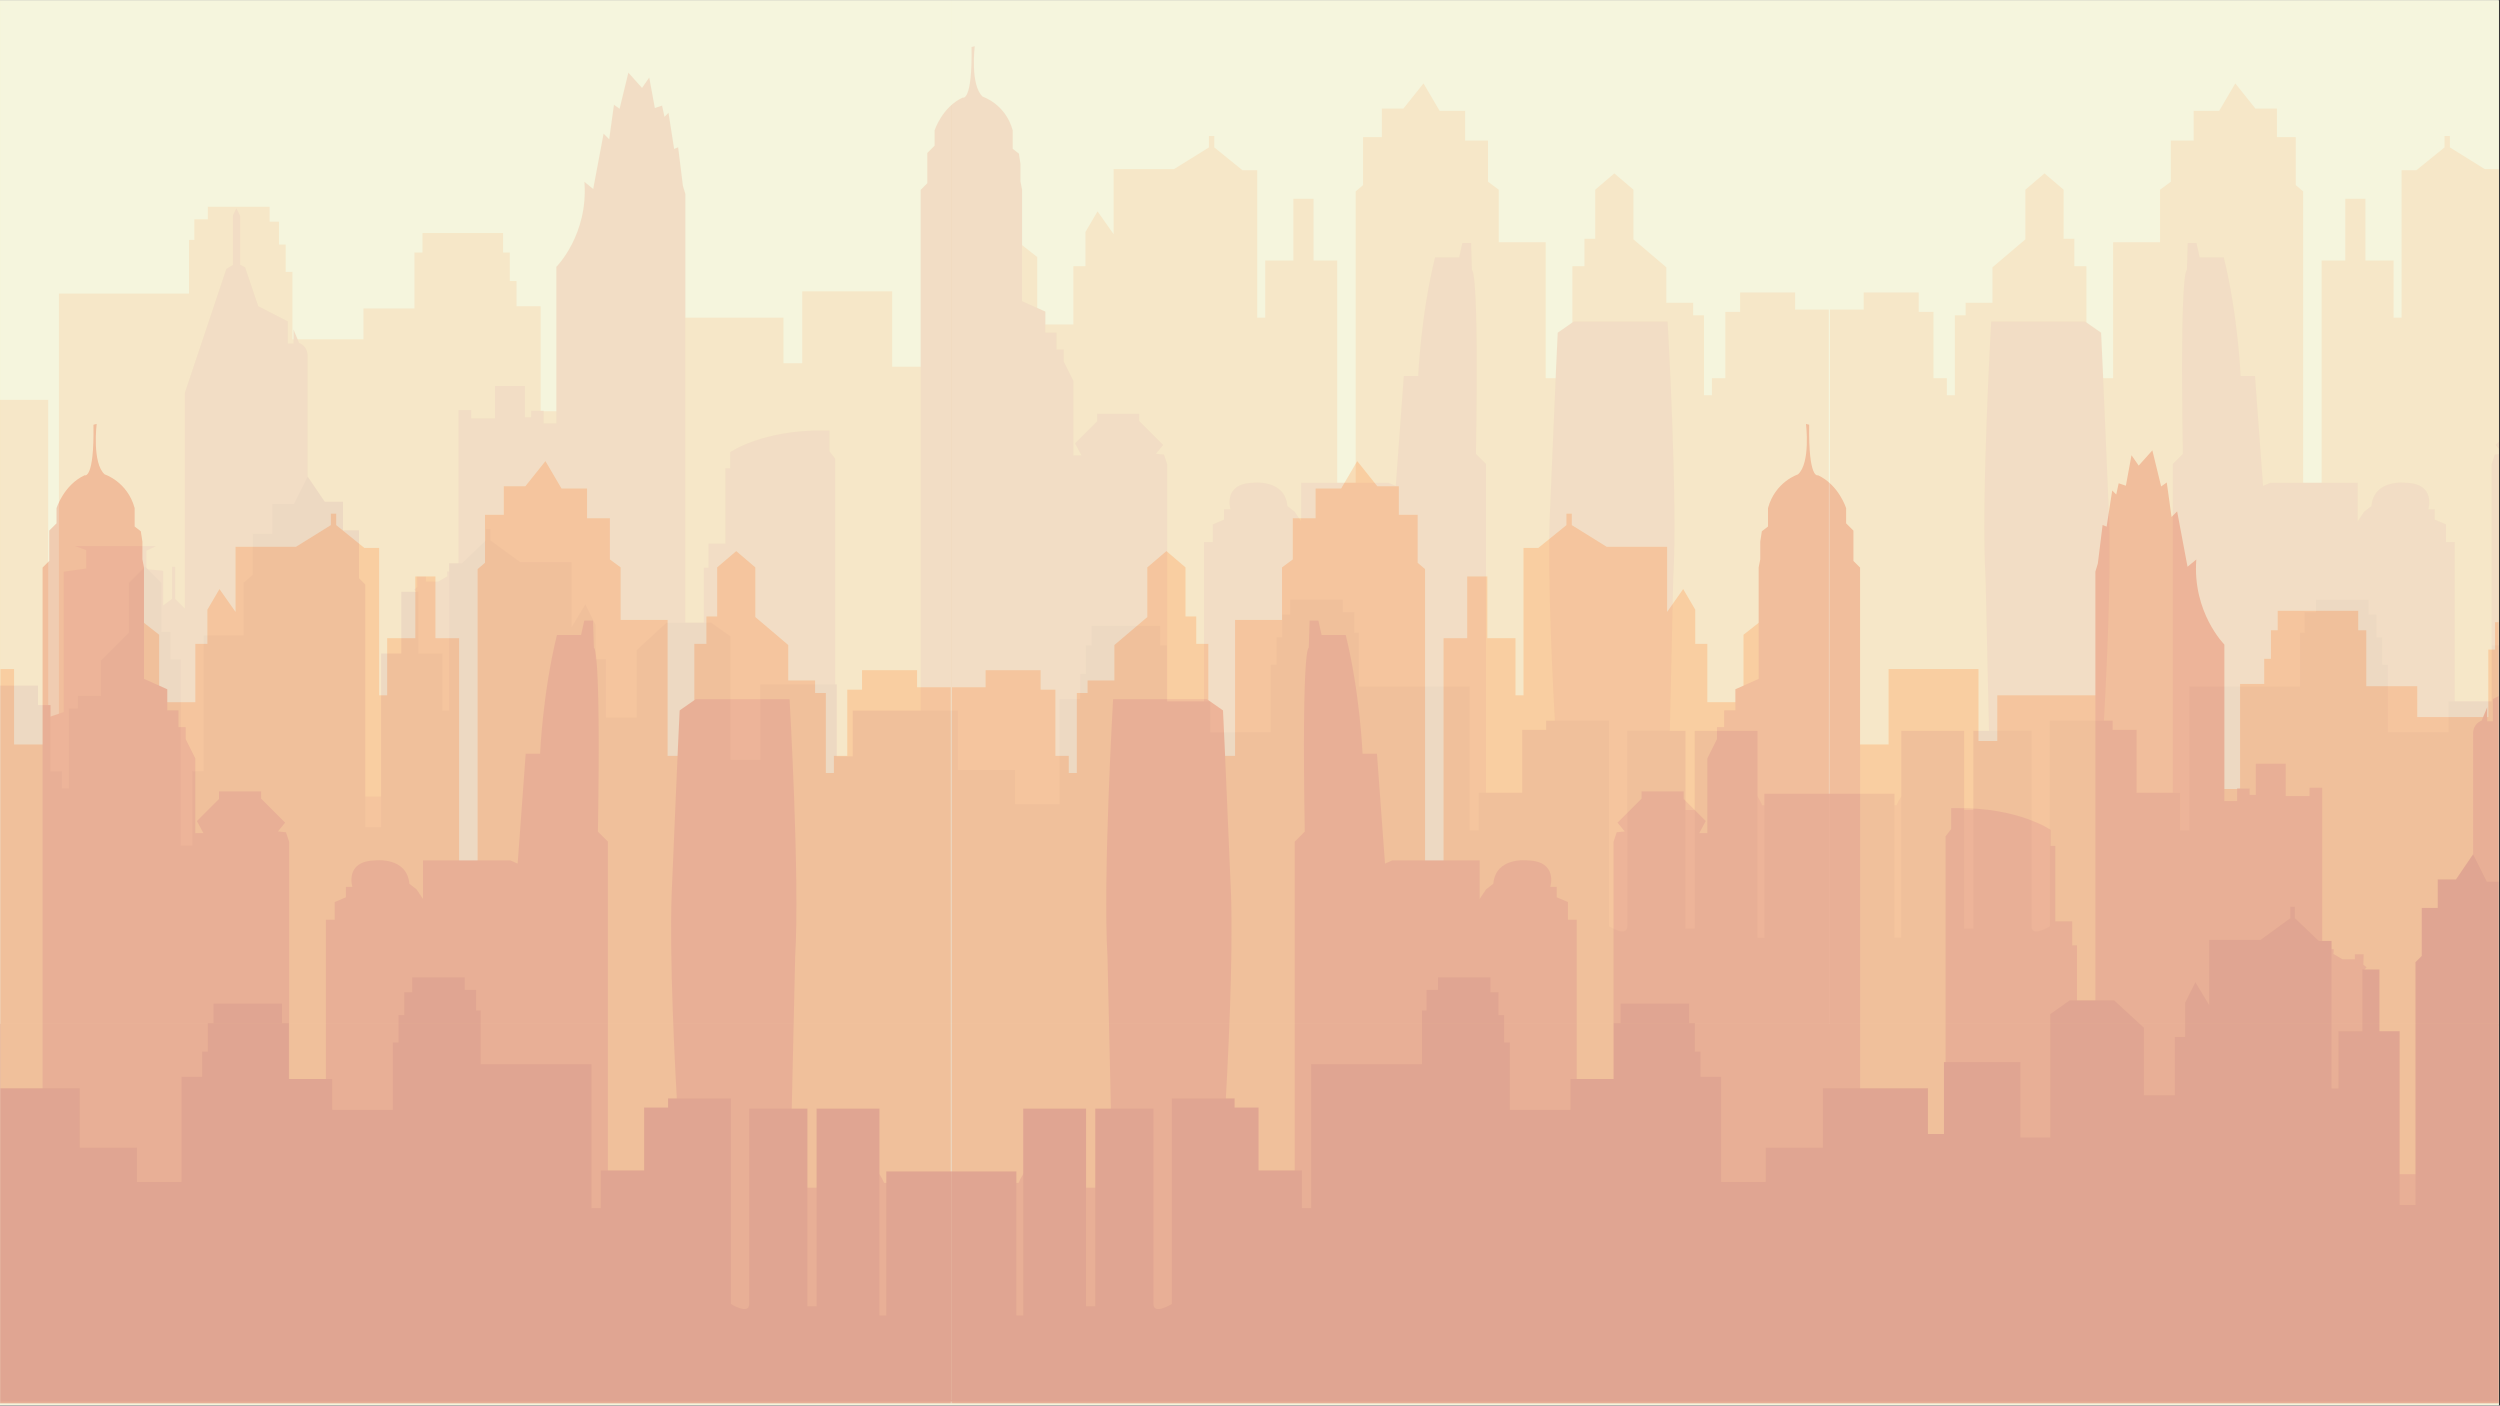 <svg xmlns="http://www.w3.org/2000/svg" xmlns:xlink="http://www.w3.org/1999/xlink" width="1366" zoomAndPan="magnify" viewBox="0 0 1024.5 576" height="768" preserveAspectRatio="xMidYMid meet" version="1.0"><rect x="0" y="0" width="1024.5" height="576" fill="#333333" stroke="none"/><defs><filter x="0%" y="0%" width="100%" height="100%" id="dc55b6c038"><feColorMatrix values="0 0 0 0 1 0 0 0 0 1 0 0 0 0 1 0 0 0 1 0" color-interpolation-filters="sRGB"/></filter><clipPath id="8931d851e2"><path d="M 0 0.141 L 1024 0.141 L 1024 575.859 L 0 575.859 Z M 0 0.141 " clip-rule="nonzero"/></clipPath><clipPath id="13174d34d7"><path d="M 749 0.141 L 1024 0.141 L 1024 421 L 749 421 Z M 749 0.141 " clip-rule="nonzero"/></clipPath><mask id="2ebd19d9ed"><g filter="url(#dc55b6c038)"><rect x="-102.45" width="1229.4" fill="#000000" y="-57.6" height="691.2" fill-opacity="0.35"/></g></mask><clipPath id="3727a1ad3c"><path d="M 0.316 0.141 L 275 0.141 L 275 419 L 0.316 419 Z M 0.316 0.141 " clip-rule="nonzero"/></clipPath><clipPath id="f0bfd020d9"><path d="M 0.316 34 L 275 34 L 275 395 L 0.316 395 Z M 0.316 34 " clip-rule="nonzero"/></clipPath><clipPath id="e9af312d3a"><path d="M 0.316 18 L 275 18 L 275 420.332 L 0.316 420.332 Z M 0.316 18 " clip-rule="nonzero"/></clipPath><clipPath id="eb5995003c"><path d="M 0.316 195 L 275 195 L 275 420 L 0.316 420 Z M 0.316 195 " clip-rule="nonzero"/></clipPath><clipPath id="5299063a28"><rect x="0" width="275" y="0" height="421"/></clipPath><clipPath id="b2e4dac0af"><path d="M 0 0.141 L 751 0.141 L 751 421 L 0 421 Z M 0 0.141 " clip-rule="nonzero"/></clipPath><mask id="9b0469d854"><g filter="url(#dc55b6c038)"><rect x="-102.45" width="1229.4" fill="#000000" y="-57.6" height="691.2" fill-opacity="0.35"/></g></mask><clipPath id="166e115a96"><path d="M 0 0.141 L 750 0.141 L 750 419 L 0 419 Z M 0 0.141 " clip-rule="nonzero"/></clipPath><clipPath id="9fd0b8b2ce"><path d="M 0 34 L 750 34 L 750 395 L 0 395 Z M 0 34 " clip-rule="nonzero"/></clipPath><clipPath id="9ac6d940cf"><path d="M 0 18 L 750 18 L 750 420.332 L 0 420.332 Z M 0 18 " clip-rule="nonzero"/></clipPath><clipPath id="0b7bee7dfd"><path d="M 0 195 L 750 195 L 750 420 L 0 420 Z M 0 195 " clip-rule="nonzero"/></clipPath><clipPath id="bc0dfec248"><rect x="0" width="751" y="0" height="421"/></clipPath><clipPath id="3b2fa754ad"><path d="M 0 419.582 L 1024 419.582 L 1024 575.109 L 0 575.109 Z M 0 419.582 " clip-rule="nonzero"/></clipPath><clipPath id="328ef7ce19"><path d="M 0 0.141 L 1024 0.141 L 1024 575.859 L 0 575.859 Z M 0 0.141 " clip-rule="nonzero"/></clipPath><mask id="a18bdf6bdb"><g filter="url(#dc55b6c038)"><rect x="-102.45" width="1229.4" fill="#000000" y="-57.6" height="691.2" fill-opacity="0.97"/></g></mask><clipPath id="ab9327744a"><path d="M 389 0.141 L 1024 0.141 L 1024 575.141 L 389 575.141 Z M 389 0.141 " clip-rule="nonzero"/></clipPath><mask id="2a41a9c051"><g filter="url(#dc55b6c038)"><rect x="-225.39" width="1475.28" fill="#000000" y="-126.72" height="829.44" fill-opacity="0.4"/></g></mask><clipPath id="facffdba86"><path d="M 0.48 0.141 L 635 0.141 L 635 574 L 0.48 574 Z M 0.48 0.141 " clip-rule="nonzero"/></clipPath><clipPath id="03b126d500"><path d="M 1 188 L 635 188 L 635 550 L 1 550 Z M 1 188 " clip-rule="nonzero"/></clipPath><clipPath id="587863761f"><path d="M 1 173 L 635 173 L 635 575.109 L 1 575.109 Z M 1 173 " clip-rule="nonzero"/></clipPath><clipPath id="54592981f5"><path d="M 0.48 350 L 635 350 L 635 575 L 0.48 575 Z M 0.48 350 " clip-rule="nonzero"/></clipPath><clipPath id="2bf70a5f52"><rect x="0" width="635" y="0" height="576"/></clipPath><clipPath id="76312736fb"><path d="M 0 0.141 L 391 0.141 L 391 575.141 L 0 575.141 Z M 0 0.141 " clip-rule="nonzero"/></clipPath><mask id="73ce9a1e72"><g filter="url(#dc55b6c038)"><rect x="-225.39" width="1475.28" fill="#000000" y="-126.72" height="829.44" fill-opacity="0.4"/></g></mask><clipPath id="f23c07bf9d"><path d="M 0 0.141 L 390 0.141 L 390 574 L 0 574 Z M 0 0.141 " clip-rule="nonzero"/></clipPath><clipPath id="313b963776"><path d="M 0 188 L 390 188 L 390 550 L 0 550 Z M 0 188 " clip-rule="nonzero"/></clipPath><clipPath id="2357f06e6e"><path d="M 0 173 L 390 173 L 390 575.109 L 0 575.109 Z M 0 173 " clip-rule="nonzero"/></clipPath><clipPath id="0d8fa2460c"><path d="M 0 350 L 390 350 L 390 575 L 0 575 Z M 0 350 " clip-rule="nonzero"/></clipPath><clipPath id="0193e4521c"><rect x="0" width="391" y="0" height="576"/></clipPath><clipPath id="6f14b16a27"><rect x="0" width="1024" y="0" height="576"/></clipPath><mask id="481fd443c1"><g filter="url(#dc55b6c038)"><rect x="-102.45" width="1229.4" fill="#000000" y="-57.6" height="691.2" fill-opacity="0.29"/></g></mask><clipPath id="1036ca94b1"><path d="M 0 0.141 L 1024 0.141 L 1024 575.859 L 0 575.859 Z M 0 0.141 " clip-rule="nonzero"/></clipPath><clipPath id="9e429eb11e"><rect x="0" width="1024" y="0" height="576"/></clipPath></defs><g clip-path="url(#8931d851e2)"><path fill="#ffffff" d="M 0 0.141 L 1024 0.141 L 1024 575.859 L 0 575.859 Z M 0 0.141 " fill-opacity="1" fill-rule="nonzero"/><path fill="#f5f5dc" d="M 0 0.141 L 1024 0.141 L 1024 575.859 L 0 575.859 Z M 0 0.141 " fill-opacity="1" fill-rule="nonzero"/></g><g clip-path="url(#13174d34d7)"><g mask="url(#2ebd19d9ed)"><g transform="matrix(1, 0, 0, 1, 749, 0)"><g clip-path="url(#5299063a28)"><g clip-path="url(#3727a1ad3c)"><path fill="#f5f5dc" d="M 767.316 -155.387 L 0.711 -155.387 L 0.711 418.953 L 767.316 418.953 Z M 767.316 -155.387 " fill-opacity="1" fill-rule="nonzero"/></g><g clip-path="url(#f0bfd020d9)"><path fill="#ff9b50" d="M 767.316 392.621 C 767.316 392.621 20.488 395.113 19.531 394.27 L 0.941 394.27 L 0.941 126.879 L 14.742 126.879 L 14.742 119.863 L 37.277 119.863 L 37.277 127.836 L 43.336 127.836 L 43.336 154.973 L 48.816 154.973 L 48.816 161.988 L 52.113 161.988 L 52.113 129.215 L 56.52 129.215 L 56.52 124.078 L 67.52 124.078 L 67.52 109.551 L 78.254 100.43 L 81.012 98.09 L 81.012 77.738 L 88.832 71.07 L 96.652 77.738 L 96.652 97.863 L 101.059 97.863 L 101.059 109.094 L 106.004 109.094 L 106.004 392.391 L 111.484 392.391 L 111.484 154.973 L 116.969 154.973 L 116.969 99.281 L 136.207 99.281 L 136.207 77.738 L 140.617 74.48 L 140.617 57.613 L 149.969 57.613 L 149.969 45.426 L 160.434 45.426 L 167.027 34.195 L 175.266 44.508 L 184.082 44.508 L 184.082 56.195 L 191.789 56.195 L 191.789 75.859 L 194.816 78.43 L 194.816 384.879 L 202.406 384.879 L 202.406 106.754 L 212.102 106.754 L 212.102 81.457 L 220.344 81.457 L 220.344 106.754 L 231.879 106.754 L 231.879 130.176 L 235.176 130.176 L 235.176 69.766 L 241.234 69.766 L 252.77 60.414 L 252.77 55.738 L 254.957 55.738 L 254.957 60.414 L 269.254 69.305 L 294.016 69.305 L 294.016 95.984 L 300.605 86.633 L 305.551 95.062 L 305.551 109.094 L 310.496 109.094 L 310.496 132.973 L 325.328 132.973 L 325.328 105.336 L 339.625 94.105 L 361.055 94.105 L 370.406 99.738 L 370.406 150.297 L 384.781 150.297 L 384.781 119.402 L 421.613 119.402 L 421.613 148.879 L 429.32 148.879 L 429.32 130.176 L 479.914 130.176 L 479.914 154.512 L 507.398 154.512 L 507.398 168.543 L 528.824 168.543 L 528.824 125.496 L 538.715 125.496 L 538.715 115.188 L 541.473 115.188 L 541.473 103.496 L 544.234 103.496 L 544.234 95.523 L 577.234 95.523 L 577.234 103.496 L 580.531 103.496 L 580.531 126.418 L 601.422 126.418 L 601.422 139.066 L 630.555 139.066 L 630.555 111.43 L 633.312 111.43 L 633.312 100.199 L 636.074 100.199 L 636.074 90.848 L 639.906 90.848 L 639.906 84.754 L 665.203 84.754 L 665.203 89.891 L 670.723 89.891 L 670.723 98.32 L 672.906 98.32 L 672.906 120.324 L 726.227 120.324 L 726.227 386.297 L 730.633 386.297 L 730.633 163.867 L 751.523 163.867 L 751.523 138.109 L 763.059 134.391 Z M 767.316 392.621 " fill-opacity="1" fill-rule="nonzero"/></g><g clip-path="url(#e9af312d3a)"><path fill="#e25e3e" d="M 767.316 420.332 L 767.316 387.141 L 758.422 387.141 L 758.422 307.258 L 753.516 307.258 L 753.516 301.664 L 724.27 291.812 L 724.27 234.277 L 715.07 232.977 L 715.07 225.426 L 719.672 223.777 L 686.438 223.777 L 690.387 225.73 L 690.387 233.281 C 690.387 233.281 685.441 233.629 683.488 233.934 L 683.488 248.078 L 679.883 245.434 L 679.883 232.285 L 678.582 232.285 L 678.582 245.395 L 674.633 249.344 L 674.633 160.953 L 657.652 110.203 L 654.93 108.555 L 654.93 88.277 L 653.512 85.328 L 651.98 88.395 L 651.98 108.441 L 649.91 109.551 L 644.543 125.461 L 632.395 131.707 L 632.395 140.793 L 630.094 140.793 L 630.094 135.082 L 627.793 140.562 C 627.793 140.562 624.305 141.559 624.305 145.926 C 624.305 150.297 624.305 403.008 624.305 403.008 L 620.895 403.008 L 619.129 403.891 L 619.246 400.059 L 615.184 400.059 L 615.184 364.562 L 617.137 362.609 L 617.137 356.477 L 605.406 356.477 L 605.406 348.578 L 606.598 348.578 L 606.598 326.426 L 592.988 326.426 L 591.109 327.844 L 591.109 348.426 L 592.414 348.426 L 592.414 353.371 L 590.113 353.371 L 590.113 350.535 L 584.52 350.535 L 584.52 353.371 L 582.871 353.371 L 582.871 262.105 L 580.457 262.105 L 580.457 255.512 L 579.305 254.363 L 579.305 243.02 L 580.684 241.637 L 579.344 240.527 L 579.457 236.273 L 575.855 236.273 L 575.855 238.34 L 570.797 238.34 L 567.078 236.156 L 567.191 234.203 L 562.477 234.203 L 562.477 168.043 L 557.266 168.043 L 557.266 171.457 L 547.531 171.457 L 547.531 158.195 L 535.266 158.195 L 535.266 170.996 L 532.734 170.996 L 532.734 168.352 L 527.598 168.352 L 527.598 173.488 L 522.387 173.488 L 522.387 109.359 C 522.387 109.359 509.238 96.215 510.887 74.52 L 507.281 77.469 L 503.027 54.777 L 500.727 57.078 L 498.773 42.934 L 496.473 44.582 L 492.871 29.789 L 487.273 36.035 L 484.324 31.781 L 482.023 44.277 L 479.07 43.281 L 478.074 47.879 L 476.426 46.23 L 474.129 61.027 L 472.48 60.375 L 470.523 76.168 L 469.527 79.465 L 469.527 298.711 L 463.93 298.711 L 463.93 309.215 L 461.977 309.215 L 461.977 232.629 L 460.023 232.629 L 460.023 222.781 L 453.121 222.781 L 453.121 191.887 L 451.168 191.887 L 451.168 185.293 C 451.168 185.293 438.02 176.094 412.723 176.398 L 410.422 176.398 L 410.422 184.984 L 408.121 187.938 L 408.121 411.48 L 400.57 411.48 L 398.922 408.836 L 385.777 408.836 L 385.777 405.883 L 374.586 405.883 L 373.09 407.379 L 373.09 77.816 L 370.367 75.094 L 370.367 62.676 L 367.379 59.684 L 367.379 53.477 C 367.379 53.477 364.387 43.93 355.84 39.984 C 355.84 39.984 351.891 41.938 352.238 19.285 L 350.934 18.941 C 350.934 18.941 352.891 35.039 347.637 39.637 C 347.637 39.637 338.324 42.59 335.371 53.438 L 335.371 60.988 L 332.844 62.941 L 332.191 67.199 L 332.191 74.441 L 331.539 77.738 L 331.539 123.43 L 321.996 127.684 L 321.996 136.309 L 317.395 136.309 L 317.395 143.207 L 314.445 143.207 L 314.445 148.152 L 310.496 156.047 L 310.496 186.633 L 307.199 186.633 L 309.844 181.691 L 300.797 172.645 L 300.797 169.539 L 283.551 169.539 L 283.551 172.492 L 273.699 182.34 L 276.652 185.945 L 273.355 186.289 L 272.051 190.238 L 272.051 338.152 L 267.797 338.152 L 267.797 343.406 L 264.844 343.406 L 264.844 353.906 L 262.891 353.906 L 262.891 406.535 L 259.285 406.535 L 256.988 404.234 L 256.988 222.129 L 253.383 222.129 L 253.383 214.883 L 248.785 212.93 L 248.785 208.676 L 246.141 208.676 C 246.141 208.676 249.438 198.172 236.941 197.828 C 236.941 197.828 223.793 196.18 222.797 207.371 L 219.844 209.672 L 217.199 213.617 L 217.199 197.828 L 181.363 197.828 L 178.41 199.129 L 175.113 154.094 L 169.211 154.094 C 169.211 154.094 168.215 129.445 162.312 105.449 L 152.422 105.449 L 151.121 99.547 L 147.516 99.547 L 147.172 110.742 C 147.172 110.742 144.219 108.098 145.523 186.02 L 141.422 190.121 L 141.422 335.586 L 112.676 335.586 L 112.676 370.426 L 108.074 370.426 C 108.074 370.426 116.969 263.602 115.32 211.969 C 115.32 211.969 112.367 141.941 112.023 136.344 L 105.43 131.746 L 66.984 131.746 C 66.984 131.746 62.73 205.379 64.684 237.27 L 67.328 354.941 L 63.074 354.941 L 63.074 350.688 L 60.773 348.387 L 60.773 331.945 L 41.379 331.945 C 41.379 331.945 38.734 326.691 34.48 321.441 C 34.48 321.441 30.227 325.043 28.234 329.988 L 14.434 329.988 C 14.434 329.988 16.734 330.641 16.734 339.188 C 16.734 339.188 16.082 335.891 10.832 334.242 C 10.832 334.242 12.785 335.242 11.484 347.047 L 0.98 347.047 L 0.98 420.297 Z M 767.316 420.332 " fill-opacity="1" fill-rule="nonzero"/></g><g clip-path="url(#eb5995003c)"><path fill="#c63d2f" d="M 767.125 348.387 L 761.488 348.387 L 761.488 287.98 L 754.016 287.98 L 754.016 280.965 L 734.812 280.965 L 734.812 288.938 L 729.676 288.938 L 729.676 316.074 L 725 316.074 L 725 323.09 L 722.199 323.09 L 722.199 290.316 L 718.445 290.316 L 718.445 285.18 L 709.055 285.18 L 709.055 270.652 L 699.93 261.531 L 697.594 259.195 L 697.594 238.84 L 690.922 232.172 L 684.254 238.84 L 684.254 258.965 L 680.496 258.965 L 680.496 270.195 L 676.281 270.195 L 676.281 346.508 L 671.605 346.508 L 671.605 316.074 L 666.93 316.074 L 666.93 260.383 L 650.562 260.383 L 650.562 238.84 L 646.805 235.582 L 646.805 218.715 L 638.832 218.715 L 638.832 206.527 L 629.941 206.527 L 624.305 195.297 L 617.289 205.609 L 609.816 205.609 L 609.816 217.297 L 603.262 217.297 L 603.262 236.961 L 600.695 239.531 L 600.695 338.996 L 594.215 338.996 L 594.215 267.816 L 585.938 267.816 L 585.938 242.52 L 578.922 242.52 L 578.922 267.816 L 569.109 267.816 L 569.109 291.238 L 566.312 291.238 L 566.312 230.828 L 561.098 230.828 L 551.285 221.477 L 551.285 216.801 L 549.406 216.801 L 549.406 221.477 L 537.219 230.367 L 516.137 230.367 L 516.137 257.047 L 510.504 247.695 L 506.285 256.129 L 506.285 270.156 L 502.07 270.156 L 502.07 294.035 L 489.422 294.035 L 489.422 266.398 L 477.23 255.168 L 458.988 255.168 L 451.016 260.805 L 451.016 311.359 L 438.824 311.359 L 438.824 280.465 L 407.473 280.465 L 407.473 309.941 L 400.918 309.941 L 400.918 291.199 L 357.832 291.199 L 357.832 315.539 L 334.414 315.539 L 334.414 329.566 L 316.168 329.566 L 316.168 286.484 L 307.734 286.484 L 307.734 276.172 L 305.398 276.172 L 305.398 264.484 L 303.059 264.484 L 303.059 256.512 L 274.965 256.512 L 274.965 264.484 L 272.164 264.484 L 272.164 287.406 L 254.379 287.406 L 254.379 300.055 L 229.582 300.055 L 229.582 272.418 L 227.242 272.418 L 227.242 261.188 L 224.906 261.188 L 224.906 251.836 L 221.648 251.836 L 221.648 245.738 L 200.105 245.738 L 200.105 250.875 L 195.43 250.875 L 195.43 259.309 L 193.551 259.309 L 193.551 281.309 L 148.129 281.309 L 148.129 340.301 L 144.375 340.301 L 144.375 324.852 L 126.586 324.852 L 126.586 299.094 L 116.773 299.094 L 116.773 295.34 L 91.016 295.34 L 91.016 289.246 L 91.016 379.59 C 91.016 379.59 83.543 384.266 83.543 379.59 C 83.543 374.914 83.543 299.516 83.543 299.516 L 59.664 299.516 L 59.664 380.508 L 55.906 380.508 L 55.906 299.516 L 30.148 299.516 L 30.148 384.266 L 27.352 384.266 L 27.352 325.273 L 0.672 325.273 L 0.672 419.566 L 767.125 419.566 C 767.125 419.566 767.582 347.926 767.125 348.387 Z M 767.125 348.387 " fill-opacity="1" fill-rule="nonzero"/></g></g></g></g></g><g clip-path="url(#b2e4dac0af)"><g mask="url(#9b0469d854)"><g transform="matrix(1, 0, 0, 1, 0, 0)"><g clip-path="url(#bc0dfec248)"><g clip-path="url(#166e115a96)"><path fill="#f5f5dc" d="M -16.934 -155.387 L 749.668 -155.387 L 749.668 418.953 L -16.934 418.953 Z M -16.934 -155.387 " fill-opacity="1" fill-rule="nonzero"/></g><g clip-path="url(#9fd0b8b2ce)"><path fill="#ff9b50" d="M -16.934 392.621 C -16.934 392.621 729.891 395.113 730.848 394.27 L 749.438 394.27 L 749.438 126.879 L 735.641 126.879 L 735.641 119.863 L 713.102 119.863 L 713.102 127.836 L 707.047 127.836 L 707.047 154.973 L 701.566 154.973 L 701.566 161.988 L 698.27 161.988 L 698.27 129.215 L 693.859 129.215 L 693.859 124.078 L 682.859 124.078 L 682.859 109.551 L 672.129 100.43 L 669.367 98.09 L 669.367 77.738 L 661.547 71.07 L 653.73 77.738 L 653.73 97.863 L 649.32 97.863 L 649.32 109.094 L 644.375 109.094 L 644.375 392.391 L 638.895 392.391 L 638.895 154.973 L 633.414 154.973 L 633.414 99.281 L 614.172 99.281 L 614.172 77.738 L 609.766 74.48 L 609.766 57.613 L 600.41 57.613 L 600.41 45.426 L 589.949 45.426 L 583.355 34.195 L 575.113 44.508 L 566.297 44.508 L 566.297 56.195 L 558.594 56.195 L 558.594 75.859 L 555.566 78.43 L 555.566 384.879 L 547.977 384.879 L 547.977 106.754 L 538.277 106.754 L 538.277 81.457 L 530.039 81.457 L 530.039 106.754 L 518.5 106.754 L 518.5 130.176 L 515.203 130.176 L 515.203 69.766 L 509.148 69.766 L 497.609 60.414 L 497.609 55.738 L 495.426 55.738 L 495.426 60.414 L 481.129 69.305 L 456.367 69.305 L 456.367 95.984 L 449.773 86.633 L 444.828 95.062 L 444.828 109.094 L 439.883 109.094 L 439.883 132.973 L 425.051 132.973 L 425.051 105.336 L 410.754 94.105 L 389.328 94.105 L 379.977 99.738 L 379.977 150.297 L 365.602 150.297 L 365.602 119.402 L 328.766 119.402 L 328.766 148.879 L 321.062 148.879 L 321.062 130.176 L 270.465 130.176 L 270.465 154.512 L 242.984 154.512 L 242.984 168.543 L 221.555 168.543 L 221.555 125.496 L 211.668 125.496 L 211.668 115.188 L 208.906 115.188 L 208.906 103.496 L 206.148 103.496 L 206.148 95.523 L 173.145 95.523 L 173.145 103.496 L 169.848 103.496 L 169.848 126.418 L 148.957 126.418 L 148.957 139.066 L 119.828 139.066 L 119.828 111.43 L 117.066 111.43 L 117.066 100.199 L 114.309 100.199 L 114.309 90.848 L 110.477 90.848 L 110.477 84.754 L 85.176 84.754 L 85.176 89.891 L 79.656 89.891 L 79.656 98.32 L 77.473 98.32 L 77.473 120.324 L 24.156 120.324 L 24.156 386.297 L 19.746 386.297 L 19.746 163.867 L -1.141 163.867 L -1.141 138.109 L -12.68 134.391 Z M -16.934 392.621 " fill-opacity="1" fill-rule="nonzero"/></g><g clip-path="url(#9ac6d940cf)"><path fill="#e25e3e" d="M -16.934 420.332 L -16.934 387.141 L -8.043 387.141 L -8.043 307.258 L -3.137 307.258 L -3.137 301.664 L 26.109 291.812 L 26.109 234.277 L 35.309 232.977 L 35.309 225.426 L 30.711 223.777 L 63.941 223.777 L 59.996 225.73 L 59.996 233.281 C 59.996 233.281 64.938 233.629 66.895 233.934 L 66.895 248.078 L 70.496 245.434 L 70.496 232.285 L 71.801 232.285 L 71.801 245.395 L 75.75 249.344 L 75.75 160.953 L 92.727 110.203 L 95.449 108.555 L 95.449 88.277 L 96.867 85.328 L 98.402 88.395 L 98.402 108.441 L 100.473 109.551 L 105.836 125.461 L 117.988 131.707 L 117.988 140.793 L 120.289 140.793 L 120.289 135.082 L 122.586 140.562 C 122.586 140.562 126.074 141.559 126.074 145.926 C 126.074 150.297 126.074 403.008 126.074 403.008 L 129.488 403.008 L 131.25 403.891 L 131.137 400.059 L 135.199 400.059 L 135.199 364.562 L 134.277 363.645 L 133.242 362.609 L 133.242 356.477 L 144.973 356.477 L 144.973 348.578 L 143.785 348.578 L 143.785 326.426 L 157.391 326.426 L 159.27 327.844 L 159.27 348.426 L 157.965 348.426 L 157.965 353.371 L 160.266 353.371 L 160.266 350.535 L 165.863 350.535 L 165.863 353.371 L 167.512 353.371 L 167.512 262.105 L 169.926 262.105 L 169.926 255.512 L 171.074 254.363 L 171.074 243.02 L 169.695 241.637 L 171.035 240.527 L 170.922 236.273 L 174.523 236.273 L 174.523 238.34 L 179.586 238.34 L 183.301 236.156 L 183.188 234.203 L 187.902 234.203 L 187.902 168.043 L 193.113 168.043 L 193.113 171.457 L 202.852 171.457 L 202.852 158.195 L 215.117 158.195 L 215.117 170.996 L 217.648 170.996 L 217.648 168.352 L 222.781 168.352 L 222.781 173.488 L 227.996 173.488 L 227.996 109.359 C 227.996 109.359 241.145 96.215 239.496 74.52 L 243.098 77.469 L 247.352 54.777 L 249.652 57.078 L 251.605 42.934 L 253.906 44.582 L 257.512 29.789 L 263.105 36.035 L 266.059 31.781 L 268.355 44.277 L 271.309 43.281 L 272.305 47.879 L 273.953 46.23 L 276.254 61.027 L 277.902 60.375 L 279.855 76.168 L 280.852 79.465 L 280.852 298.711 L 286.449 298.711 L 286.449 309.215 L 288.402 309.215 L 288.402 232.629 L 290.359 232.629 L 290.359 222.781 L 297.258 222.781 L 297.258 191.887 L 299.215 191.887 L 299.215 185.293 C 299.215 185.293 312.359 176.094 337.656 176.398 L 339.957 176.398 L 339.957 184.984 L 342.258 187.938 L 342.258 411.48 L 349.809 411.48 L 351.457 408.836 L 364.605 408.836 L 364.605 405.883 L 375.797 405.883 L 377.293 407.379 L 377.293 77.816 L 380.012 75.094 L 380.012 62.676 L 383.004 59.684 L 383.004 53.477 C 383.004 53.477 385.992 43.93 394.539 39.984 C 394.539 39.984 398.488 41.938 398.145 19.285 L 399.445 18.941 C 399.445 18.941 397.492 35.039 402.742 39.637 C 402.742 39.637 412.059 42.59 415.008 53.438 L 415.008 60.988 L 417.539 62.941 L 418.191 67.199 L 418.191 74.441 L 418.84 77.738 L 418.84 123.43 L 428.387 127.684 L 428.387 136.309 L 432.984 136.309 L 432.984 143.207 L 435.938 143.207 L 435.938 148.152 L 439.883 156.047 L 439.883 186.633 L 443.18 186.633 L 440.535 181.691 L 449.582 172.645 L 449.582 169.539 L 466.832 169.539 L 466.832 172.492 L 476.68 182.34 L 473.73 185.945 L 477.027 186.289 L 478.328 190.238 L 478.328 338.152 L 482.586 338.152 L 482.586 343.406 L 485.535 343.406 L 485.535 353.906 L 487.492 353.906 L 487.492 406.535 L 491.094 406.535 L 493.395 404.234 L 493.395 222.129 L 496.996 222.129 L 496.996 214.883 L 501.598 212.93 L 501.598 208.676 L 504.242 208.676 C 504.242 208.676 500.945 198.172 513.441 197.828 C 513.441 197.828 526.586 196.18 527.586 207.371 L 530.535 209.672 L 533.18 213.617 L 533.18 197.828 L 569.02 197.828 L 571.969 199.129 L 575.266 154.094 L 581.168 154.094 C 581.168 154.094 582.168 129.445 588.07 105.449 L 597.957 105.449 L 599.262 99.547 L 602.863 99.547 L 603.211 110.742 C 603.211 110.742 606.16 108.098 604.859 186.02 L 608.961 190.121 L 608.961 335.586 L 637.707 335.586 L 637.707 370.426 L 642.305 370.426 C 642.305 370.426 633.414 263.602 635.062 211.969 C 635.062 211.969 638.012 141.941 638.359 136.344 L 644.949 131.746 L 683.395 131.746 C 683.395 131.746 687.652 205.379 685.695 237.27 L 683.051 354.941 L 687.305 354.941 L 687.305 350.688 L 689.605 348.387 L 689.605 331.945 L 709 331.945 C 709 331.945 711.645 326.691 715.898 321.441 C 715.898 321.441 720.156 325.043 722.148 329.988 L 735.945 329.988 C 735.945 329.988 733.648 330.641 733.648 339.188 C 733.648 339.188 734.297 335.891 739.551 334.242 C 739.551 334.242 737.594 335.242 738.898 347.047 L 749.402 347.047 L 749.402 420.297 Z M -16.934 420.332 " fill-opacity="1" fill-rule="nonzero"/></g><g clip-path="url(#0b7bee7dfd)"><path fill="#c63d2f" d="M -16.742 348.387 L -11.109 348.387 L -11.109 287.98 L -3.633 287.98 L -3.633 280.965 L 15.57 280.965 L 15.57 288.938 L 20.707 288.938 L 20.707 316.074 L 25.383 316.074 L 25.383 323.09 L 28.18 323.09 L 28.18 290.316 L 31.938 290.316 L 31.938 285.18 L 41.328 285.18 L 41.328 270.652 L 50.449 261.531 L 52.789 259.195 L 52.789 238.84 L 59.457 232.172 L 66.129 238.84 L 66.129 258.965 L 69.883 258.965 L 69.883 270.195 L 74.102 270.195 L 74.102 346.508 L 78.777 346.508 L 78.777 316.074 L 83.453 316.074 L 83.453 260.383 L 99.82 260.383 L 99.82 238.84 L 103.574 235.582 L 103.574 218.715 L 111.547 218.715 L 111.547 206.527 L 120.441 206.527 L 126.074 195.297 L 133.09 205.609 L 140.566 205.609 L 140.566 217.297 L 147.117 217.297 L 147.117 236.961 L 149.688 239.531 L 149.688 338.996 L 156.164 338.996 L 156.164 267.816 L 164.445 267.816 L 164.445 242.52 L 171.457 242.52 L 171.457 267.816 L 181.27 267.816 L 181.27 291.238 L 184.07 291.238 L 184.07 230.828 L 189.281 230.828 L 199.094 221.477 L 199.094 216.801 L 200.973 216.801 L 200.973 221.477 L 213.16 230.367 L 234.242 230.367 L 234.242 257.047 L 239.879 247.695 L 244.094 256.129 L 244.094 270.156 L 248.312 270.156 L 248.312 294.035 L 260.961 294.035 L 260.961 266.398 L 273.148 255.168 L 291.395 255.168 L 299.367 260.805 L 299.367 311.359 L 311.555 311.359 L 311.555 280.465 L 342.91 280.465 L 342.91 309.941 L 349.465 309.941 L 349.465 291.199 L 392.547 291.199 L 392.547 315.539 L 415.965 315.539 L 415.965 329.566 L 434.211 329.566 L 434.211 286.484 L 442.645 286.484 L 442.645 276.172 L 444.984 276.172 L 444.984 264.484 L 447.32 264.484 L 447.32 256.512 L 475.418 256.512 L 475.418 264.484 L 478.215 264.484 L 478.215 287.406 L 496 287.406 L 496 300.055 L 520.801 300.055 L 520.801 272.418 L 523.137 272.418 L 523.137 261.188 L 525.477 261.188 L 525.477 251.836 L 528.734 251.836 L 528.734 245.738 L 550.277 245.738 L 550.277 250.875 L 554.953 250.875 L 554.953 259.309 L 556.828 259.309 L 556.828 281.309 L 602.25 281.309 L 602.25 340.301 L 606.008 340.301 L 606.008 324.852 L 623.793 324.852 L 623.793 299.094 L 633.605 299.094 L 633.605 295.34 L 659.363 295.34 L 659.363 289.246 L 659.363 379.59 C 659.363 379.59 666.836 384.266 666.836 379.59 C 666.836 374.914 666.836 299.516 666.836 299.516 L 690.719 299.516 L 690.719 380.508 L 694.473 380.508 L 694.473 299.516 L 720.23 299.516 L 720.23 384.266 L 723.031 384.266 L 723.031 325.273 L 749.707 325.273 L 749.707 419.566 L -16.742 419.566 C -16.742 419.566 -17.203 347.926 -16.742 348.387 Z M -16.742 348.387 " fill-opacity="1" fill-rule="nonzero"/></g></g></g></g></g><g clip-path="url(#3b2fa754ad)"><path fill="#e4b49f" d="M 0 419.582 L 1024.285 419.582 L 1024.285 575.109 L 0 575.109 Z M 0 419.582 " fill-opacity="1" fill-rule="nonzero"/></g><g clip-path="url(#328ef7ce19)"><g mask="url(#a18bdf6bdb)"><g transform="matrix(1, 0, 0, 1, 0, 0)"><g clip-path="url(#6f14b16a27)"><g clip-path="url(#ab9327744a)"><g mask="url(#2a41a9c051)"><g transform="matrix(1, 0, 0, 1, 389, 0)"><g clip-path="url(#2bf70a5f52)"><g clip-path="url(#facffdba86)"><path fill="#f5f5dc" d="M 767.48 -0.609 L 0.875 -0.609 L 0.875 573.73 L 767.48 573.73 Z M 767.48 -0.609 " fill-opacity="1" fill-rule="nonzero"/></g><g clip-path="url(#03b126d500)"><path fill="#ff9b50" d="M 767.48 547.398 C 767.48 547.398 20.656 549.887 19.695 549.047 L 1.105 549.047 L 1.105 281.652 L 14.906 281.652 L 14.906 274.641 L 37.441 274.641 L 37.441 282.613 L 43.5 282.613 L 43.5 309.75 L 48.98 309.75 L 48.98 316.766 L 52.277 316.766 L 52.277 283.992 L 56.684 283.992 L 56.684 278.855 L 67.684 278.855 L 67.684 264.328 L 78.418 255.207 L 81.176 252.867 L 81.176 232.516 L 88.996 225.844 L 96.816 232.516 L 96.816 252.637 L 101.223 252.637 L 101.223 263.867 L 106.168 263.867 L 106.168 547.168 L 111.648 547.168 L 111.648 309.75 L 117.133 309.75 L 117.133 254.055 L 136.375 254.055 L 136.375 232.516 L 140.781 229.258 L 140.781 212.391 L 150.133 212.391 L 150.133 200.203 L 160.598 200.203 L 167.191 188.973 L 175.434 199.281 L 184.246 199.281 L 184.246 210.973 L 191.953 210.973 L 191.953 230.637 L 194.98 233.203 L 194.98 539.656 L 202.57 539.656 L 202.57 261.531 L 212.266 261.531 L 212.266 236.234 L 220.508 236.234 L 220.508 261.531 L 232.047 261.531 L 232.047 284.949 L 235.34 284.949 L 235.34 224.543 L 241.398 224.543 L 252.934 215.191 L 252.934 210.512 L 255.121 210.512 L 255.121 215.191 L 269.418 224.082 L 294.18 224.082 L 294.18 250.762 L 300.77 241.406 L 305.715 249.84 L 305.715 263.867 L 310.66 263.867 L 310.66 287.75 L 325.496 287.75 L 325.496 260.113 L 339.793 248.883 L 361.219 248.883 L 370.57 254.516 L 370.57 305.074 L 384.945 305.074 L 384.945 274.18 L 421.781 274.18 L 421.781 303.656 L 429.484 303.656 L 429.484 284.949 L 480.078 284.949 L 480.078 309.289 L 507.562 309.289 L 507.562 323.32 L 528.988 323.32 L 528.988 280.273 L 538.879 280.273 L 538.879 269.965 L 541.637 269.965 L 541.637 258.273 L 544.398 258.273 L 544.398 250.301 L 577.398 250.301 L 577.398 258.273 L 580.695 258.273 L 580.695 281.195 L 601.586 281.195 L 601.586 293.844 L 630.719 293.844 L 630.719 266.207 L 633.477 266.207 L 633.477 254.977 L 636.238 254.977 L 636.238 245.625 L 640.07 245.625 L 640.07 239.531 L 665.367 239.531 L 665.367 244.664 L 670.887 244.664 L 670.887 253.098 L 673.07 253.098 L 673.07 275.102 L 726.391 275.102 L 726.391 541.074 L 730.797 541.074 L 730.797 318.645 L 751.688 318.645 L 751.688 292.887 L 763.227 289.168 Z M 767.48 547.398 " fill-opacity="1" fill-rule="nonzero"/></g><g clip-path="url(#587863761f)"><path fill="#e25e3e" d="M 767.48 575.109 L 767.48 541.914 L 758.586 541.914 L 758.586 462.035 L 753.68 462.035 L 753.68 456.441 L 724.434 446.59 L 724.434 389.055 L 715.234 387.754 L 715.234 380.199 L 719.836 378.555 L 686.602 378.555 L 690.551 380.508 L 690.551 388.059 C 690.551 388.059 685.605 388.402 683.652 388.711 L 683.652 402.855 L 680.047 400.211 L 680.047 387.062 L 678.746 387.062 L 678.746 400.172 L 674.797 404.117 L 674.797 315.73 L 657.816 264.98 L 655.094 263.332 L 655.094 243.055 L 653.676 240.105 L 652.145 243.172 L 652.145 263.219 L 650.074 264.328 L 644.707 280.234 L 632.559 286.484 L 632.559 295.566 L 630.258 295.566 L 630.258 289.855 L 627.957 295.34 C 627.957 295.34 624.469 296.336 624.469 300.703 C 624.469 305.074 624.469 557.785 624.469 557.785 L 621.059 557.785 L 619.293 558.668 L 619.41 554.832 L 615.348 554.832 L 615.348 519.34 L 616.266 518.418 L 617.301 517.383 L 617.301 511.25 L 605.574 511.25 L 605.574 503.355 L 606.762 503.355 L 606.762 481.199 L 593.152 481.199 L 591.277 482.621 L 591.277 503.203 L 592.578 503.203 L 592.578 508.148 L 590.277 508.148 L 590.277 505.312 L 584.684 505.312 L 584.684 508.148 L 583.035 508.148 L 583.035 416.883 L 580.621 416.883 L 580.621 410.289 L 579.469 409.141 L 579.469 397.793 L 580.852 396.414 L 579.508 395.305 L 579.625 391.047 L 576.02 391.047 L 576.02 393.117 L 570.961 393.117 L 567.242 390.934 L 567.359 388.98 L 562.645 388.98 L 562.645 322.82 L 557.43 322.82 L 557.43 326.23 L 547.695 326.23 L 547.695 312.969 L 535.43 312.969 L 535.43 325.773 L 532.898 325.773 L 532.898 323.129 L 527.762 323.129 L 527.762 328.266 L 522.551 328.266 L 522.551 264.137 C 522.551 264.137 509.402 250.988 511.051 229.297 L 507.449 232.246 L 503.191 209.555 L 500.895 211.855 L 498.938 197.711 L 496.637 199.359 L 493.035 184.562 L 487.438 190.812 L 484.488 186.559 L 482.188 199.051 L 479.238 198.055 L 478.238 202.656 L 476.59 201.008 L 474.293 215.805 L 472.645 215.152 L 470.688 230.941 L 469.691 234.238 L 469.691 453.488 L 464.098 453.488 L 464.098 463.992 L 462.141 463.992 L 462.141 387.406 L 460.188 387.406 L 460.188 377.555 L 453.285 377.555 L 453.285 346.664 L 451.332 346.664 L 451.332 340.07 C 451.332 340.07 438.184 330.871 412.887 331.176 L 410.586 331.176 L 410.586 339.762 L 408.289 342.715 L 408.289 566.254 L 400.738 566.254 L 399.09 563.609 L 385.941 563.609 L 385.941 560.66 L 374.75 560.66 L 373.254 562.156 L 373.254 232.59 L 370.531 229.871 L 370.531 217.453 L 367.543 214.461 L 367.543 208.25 C 367.543 208.25 364.551 198.707 356.004 194.758 C 356.004 194.758 352.059 196.715 352.402 174.062 L 351.098 173.715 C 351.098 173.715 353.055 189.816 347.801 194.414 C 347.801 194.414 338.488 197.367 335.535 208.215 L 335.535 215.766 L 333.008 217.719 L 332.355 221.973 L 332.355 229.219 L 331.703 232.516 L 331.703 278.203 L 322.16 282.461 L 322.16 291.082 L 317.559 291.082 L 317.559 297.984 L 314.609 297.984 L 314.609 302.926 L 310.66 310.824 L 310.66 341.41 L 307.363 341.41 L 310.008 336.465 L 300.965 327.422 L 300.965 324.316 L 283.715 324.316 L 283.715 327.266 L 273.863 337.117 L 276.816 340.723 L 273.52 341.066 L 272.215 345.016 L 272.215 492.93 L 267.961 492.93 L 267.961 498.18 L 265.008 498.18 L 265.008 508.684 L 263.055 508.684 L 263.055 561.312 L 259.453 561.312 L 257.152 559.012 L 257.152 376.906 L 253.547 376.906 L 253.547 369.66 L 248.949 367.707 L 248.949 363.449 L 246.305 363.449 C 246.305 363.449 249.602 352.949 237.105 352.602 C 237.105 352.602 223.957 350.957 222.961 362.148 L 220.008 364.449 L 217.363 368.395 L 217.363 352.602 L 181.527 352.602 L 178.574 353.906 L 175.277 308.867 L 169.375 308.867 C 169.375 308.867 168.379 284.223 162.477 260.227 L 152.586 260.227 L 151.285 254.324 L 147.68 254.324 L 147.336 265.516 C 147.336 265.516 144.383 262.871 145.688 340.797 L 141.586 344.898 L 141.586 490.363 L 112.84 490.363 L 112.84 525.203 L 108.238 525.203 C 108.238 525.203 117.133 418.379 115.484 366.746 C 115.484 366.746 112.531 296.719 112.188 291.121 L 105.594 286.523 L 67.148 286.523 C 67.148 286.523 62.895 360.156 64.848 392.047 L 67.492 509.719 L 63.238 509.719 L 63.238 505.465 L 60.941 503.164 L 60.941 486.719 L 41.543 486.719 C 41.543 486.719 38.898 481.469 34.645 476.219 C 34.645 476.219 30.391 479.82 28.398 484.766 L 14.598 484.766 C 14.598 484.766 16.898 485.418 16.898 493.965 C 16.898 493.965 16.246 490.668 10.996 489.02 C 10.996 489.02 12.949 490.016 11.648 501.824 L 1.145 501.824 L 1.145 575.07 Z M 767.48 575.109 " fill-opacity="1" fill-rule="nonzero"/></g><g clip-path="url(#54592981f5)"><path fill="#c63d2f" d="M 767.289 503.164 L 761.652 503.164 L 761.652 442.758 L 754.18 442.758 L 754.18 435.742 L 734.977 435.742 L 734.977 443.715 L 729.84 443.715 L 729.84 470.852 L 725.164 470.852 L 725.164 477.867 L 722.363 477.867 L 722.363 445.094 L 718.609 445.094 L 718.609 439.957 L 709.219 439.957 L 709.219 425.43 L 700.094 416.309 L 697.758 413.969 L 697.758 393.617 L 691.086 386.945 L 684.418 393.617 L 684.418 413.738 L 680.66 413.738 L 680.66 424.973 L 676.445 424.973 L 676.445 501.285 L 671.77 501.285 L 671.77 470.852 L 667.094 470.852 L 667.094 415.156 L 650.727 415.156 L 650.727 393.617 L 646.969 390.359 L 646.969 373.492 L 638.996 373.492 L 638.996 361.305 L 630.105 361.305 L 624.469 350.074 L 617.453 360.383 L 609.98 360.383 L 609.98 372.074 L 603.426 372.074 L 603.426 391.738 L 600.859 394.305 L 600.859 493.773 L 594.379 493.773 L 594.379 422.594 L 586.102 422.594 L 586.102 397.297 L 579.086 397.297 L 579.086 422.594 L 569.273 422.594 L 569.273 446.016 L 566.477 446.016 L 566.477 385.605 L 561.262 385.605 L 551.449 376.254 L 551.449 371.578 L 549.574 371.578 L 549.574 376.254 L 537.383 385.145 L 516.301 385.145 L 516.301 411.824 L 510.668 402.473 L 506.449 410.902 L 506.449 424.934 L 502.234 424.934 L 502.234 448.812 L 489.586 448.812 L 489.586 421.176 L 477.398 409.945 L 459.152 409.945 L 451.18 415.578 L 451.18 466.137 L 438.988 466.137 L 438.988 435.242 L 407.637 435.242 L 407.637 464.719 L 401.082 464.719 L 401.082 445.977 L 358 445.977 L 358 470.316 L 334.578 470.316 L 334.578 484.344 L 316.332 484.344 L 316.332 441.262 L 307.902 441.262 L 307.902 430.949 L 305.562 430.949 L 305.562 419.258 L 303.223 419.258 L 303.223 411.285 L 275.129 411.285 L 275.129 419.258 L 272.332 419.258 L 272.332 442.18 L 254.547 442.18 L 254.547 454.828 L 229.746 454.828 L 229.746 427.195 L 227.406 427.195 L 227.406 415.965 L 225.07 415.965 L 225.07 406.609 L 221.812 406.609 L 221.812 400.516 L 200.27 400.516 L 200.27 405.652 L 195.594 405.652 L 195.594 414.086 L 193.715 414.086 L 193.715 436.086 L 148.293 436.086 L 148.293 495.078 L 144.539 495.078 L 144.539 479.629 L 126.754 479.629 L 126.754 453.871 L 116.941 453.871 L 116.941 450.117 L 91.184 450.117 L 91.184 444.02 L 91.184 534.363 C 91.184 534.363 83.707 539.043 83.707 534.363 C 83.707 529.688 83.707 454.293 83.707 454.293 L 59.828 454.293 L 59.828 535.285 L 56.07 535.285 L 56.07 454.293 L 30.312 454.293 L 30.312 539.043 L 27.516 539.043 L 27.516 480.051 L 0.836 480.051 L 0.836 574.344 L 767.289 574.344 C 767.289 574.344 767.746 502.703 767.289 503.164 Z M 767.289 503.164 " fill-opacity="1" fill-rule="nonzero"/></g></g></g></g></g><g clip-path="url(#76312736fb)"><g mask="url(#73ce9a1e72)"><g transform="matrix(1, 0, 0, 1, 0, 0)"><g clip-path="url(#0193e4521c)"><g clip-path="url(#f23c07bf9d)"><path fill="#f5f5dc" d="M -376.77 -0.609 L 389.832 -0.609 L 389.832 573.73 L -376.77 573.73 Z M -376.77 -0.609 " fill-opacity="1" fill-rule="nonzero"/></g><g clip-path="url(#313b963776)"><path fill="#ff9b50" d="M -376.77 547.398 C -376.77 547.398 370.055 549.887 371.012 549.047 L 389.605 549.047 L 389.605 281.652 L 375.805 281.652 L 375.805 274.641 L 353.266 274.641 L 353.266 282.613 L 347.211 282.613 L 347.211 309.75 L 341.73 309.75 L 341.73 316.766 L 338.434 316.766 L 338.434 283.992 L 334.023 283.992 L 334.023 278.855 L 323.023 278.855 L 323.023 264.328 L 312.293 255.207 L 309.531 252.867 L 309.531 232.516 L 301.711 225.844 L 293.895 232.516 L 293.895 252.637 L 289.484 252.637 L 289.484 263.867 L 284.539 263.867 L 284.539 547.168 L 279.059 547.168 L 279.059 309.75 L 273.578 309.75 L 273.578 254.055 L 254.336 254.055 L 254.336 232.516 L 249.93 229.258 L 249.93 212.391 L 240.574 212.391 L 240.574 200.203 L 230.113 200.203 L 223.52 188.973 L 215.277 199.281 L 206.461 199.281 L 206.461 210.973 L 198.758 210.973 L 198.758 230.637 L 195.73 233.203 L 195.73 539.656 L 188.141 539.656 L 188.141 261.531 L 178.441 261.531 L 178.441 236.234 L 170.203 236.234 L 170.203 261.531 L 158.664 261.531 L 158.664 284.949 L 155.367 284.949 L 155.367 224.543 L 149.312 224.543 L 137.773 215.191 L 137.773 210.512 L 135.59 210.512 L 135.59 215.191 L 121.293 224.082 L 96.531 224.082 L 96.531 250.762 L 89.938 241.406 L 84.992 249.84 L 84.992 263.867 L 80.051 263.867 L 80.051 287.75 L 65.215 287.75 L 65.215 260.113 L 50.918 248.883 L 29.492 248.883 L 20.141 254.516 L 20.141 305.074 L 5.766 305.074 L 5.766 274.18 L -31.07 274.18 L -31.07 303.656 L -38.773 303.656 L -38.773 284.949 L -89.371 284.949 L -89.371 309.289 L -116.852 309.289 L -116.852 323.32 L -138.281 323.32 L -138.281 280.273 L -148.168 280.273 L -148.168 269.965 L -150.93 269.965 L -150.93 258.273 L -153.688 258.273 L -153.688 250.301 L -186.691 250.301 L -186.691 258.273 L -189.988 258.273 L -189.988 281.195 L -210.875 281.195 L -210.875 293.844 L -240.008 293.844 L -240.008 266.207 L -242.766 266.207 L -242.766 254.977 L -245.527 254.977 L -245.527 245.625 L -249.359 245.625 L -249.359 239.531 L -274.656 239.531 L -274.656 244.664 L -280.176 244.664 L -280.176 253.098 L -282.363 253.098 L -282.363 275.102 L -335.68 275.102 L -335.68 541.074 L -340.086 541.074 L -340.086 318.645 L -360.977 318.645 L -360.977 292.887 L -372.516 289.168 Z M -376.77 547.398 " fill-opacity="1" fill-rule="nonzero"/></g><g clip-path="url(#2357f06e6e)"><path fill="#e25e3e" d="M -376.77 575.109 L -376.77 541.914 L -367.879 541.914 L -367.879 462.035 L -362.973 462.035 L -362.973 456.441 L -333.727 446.59 L -333.727 389.055 L -324.527 387.754 L -324.527 380.199 L -329.125 378.555 L -295.895 378.555 L -299.84 380.508 L -299.84 388.059 C -299.84 388.059 -294.895 388.402 -292.941 388.711 L -292.941 402.855 L -289.34 400.211 L -289.34 387.062 L -288.035 387.062 L -288.035 400.172 L -284.086 404.117 L -284.086 315.73 L -267.105 264.98 L -264.387 263.332 L -264.387 243.055 L -262.969 240.105 L -261.434 243.172 L -261.434 263.219 L -259.363 264.328 L -254 280.234 L -241.848 286.484 L -241.848 295.566 L -239.547 295.566 L -239.547 289.855 L -237.246 295.34 C -237.246 295.34 -233.758 296.336 -233.758 300.703 C -233.758 305.074 -233.758 557.785 -233.758 557.785 L -230.348 557.785 L -228.586 558.668 L -228.699 554.832 L -224.637 554.832 L -224.637 519.34 L -226.594 517.383 L -226.594 511.25 L -214.863 511.25 L -214.863 503.355 L -216.051 503.355 L -216.051 481.199 L -202.445 481.199 L -200.566 482.621 L -200.566 503.203 L -201.867 503.203 L -201.867 508.148 L -199.57 508.148 L -199.57 505.312 L -193.973 505.312 L -193.973 508.148 L -192.324 508.148 L -192.324 416.883 L -189.91 416.883 L -189.91 410.289 L -188.762 409.141 L -188.762 397.793 L -190.141 396.414 L -188.797 395.305 L -188.914 391.047 L -185.309 391.047 L -185.309 393.117 L -180.25 393.117 L -176.531 390.934 L -176.648 388.98 L -171.934 388.98 L -171.934 322.82 L -166.719 322.82 L -166.719 326.23 L -156.984 326.23 L -156.984 312.969 L -144.719 312.969 L -144.719 325.773 L -142.188 325.773 L -142.188 323.129 L -137.055 323.129 L -137.055 328.266 L -131.84 328.266 L -131.84 264.137 C -131.84 264.137 -118.691 250.988 -120.34 229.297 L -116.738 232.246 L -112.484 209.555 L -110.184 211.855 L -108.227 197.711 L -105.93 199.359 L -102.324 184.562 L -96.73 190.812 L -93.777 186.559 L -91.477 199.051 L -88.527 198.055 L -87.531 202.656 L -85.883 201.008 L -83.582 215.805 L -81.934 215.152 L -79.98 230.941 L -78.984 234.238 L -78.984 453.488 L -73.387 453.488 L -73.387 463.992 L -71.43 463.992 L -71.43 387.406 L -69.477 387.406 L -69.477 377.555 L -62.578 377.555 L -62.578 346.664 L -60.621 346.664 L -60.621 340.07 C -60.621 340.07 -47.477 330.871 -22.176 331.176 L -19.879 331.176 L -19.879 339.762 L -17.578 342.715 L -17.578 566.254 L -10.027 566.254 L -8.379 563.609 L 4.77 563.609 L 4.77 560.66 L 15.961 560.66 L 17.457 562.156 L 17.457 232.59 L 20.176 229.871 L 20.176 217.453 L 23.168 214.461 L 23.168 208.25 C 23.168 208.25 26.156 198.707 34.703 194.758 C 34.703 194.758 38.652 196.715 38.309 174.062 L 39.609 173.715 C 39.609 173.715 37.656 189.816 42.906 194.414 C 42.906 194.414 52.223 197.367 55.172 208.215 L 55.172 215.766 L 57.703 217.719 L 58.355 221.973 L 58.355 229.219 L 59.008 232.516 L 59.008 278.203 L 68.551 282.461 L 68.551 291.082 L 73.148 291.082 L 73.148 297.984 L 76.102 297.984 L 76.102 302.926 L 80.051 310.824 L 80.051 341.41 L 83.344 341.41 L 80.699 336.465 L 89.746 327.422 L 89.746 324.316 L 106.996 324.316 L 106.996 327.266 L 116.848 337.117 L 113.895 340.723 L 117.191 341.066 L 118.496 345.016 L 118.496 492.93 L 122.75 492.93 L 122.75 498.18 L 125.699 498.18 L 125.699 508.684 L 127.656 508.684 L 127.656 561.312 L 131.258 561.312 L 133.559 559.012 L 133.559 376.906 L 137.16 376.906 L 137.16 369.66 L 141.762 367.707 L 141.762 363.449 L 144.406 363.449 C 144.406 363.449 141.109 352.949 153.605 352.602 C 153.605 352.602 166.754 350.957 167.75 362.148 L 170.699 364.449 L 173.344 368.395 L 173.344 352.602 L 209.184 352.602 L 212.137 353.906 L 215.43 308.867 L 221.336 308.867 C 221.336 308.867 222.332 284.223 228.234 260.227 L 238.121 260.227 L 239.426 254.324 L 243.027 254.324 L 243.375 265.516 C 243.375 265.516 246.324 262.871 245.023 340.797 L 249.125 344.898 L 249.125 490.363 L 277.871 490.363 L 277.871 525.203 L 282.473 525.203 C 282.473 525.203 273.578 418.379 275.227 366.746 C 275.227 366.746 278.18 296.719 278.523 291.121 L 285.117 286.523 L 323.562 286.523 C 323.562 286.523 327.816 360.156 325.859 392.047 L 323.215 509.719 L 327.469 509.719 L 327.469 505.465 L 329.77 503.164 L 329.77 486.719 L 349.164 486.719 C 349.164 486.719 351.809 481.469 356.066 476.219 C 356.066 476.219 360.32 479.82 362.312 484.766 L 376.109 484.766 C 376.109 484.766 373.812 485.418 373.812 493.965 C 373.812 493.965 374.465 490.668 379.715 489.02 C 379.715 489.02 377.758 490.016 379.062 501.824 L 389.566 501.824 L 389.566 575.07 Z M -376.77 575.109 " fill-opacity="1" fill-rule="nonzero"/></g><g clip-path="url(#0d8fa2460c)"><path fill="#c63d2f" d="M -376.578 503.164 L -370.945 503.164 L -370.945 442.758 L -363.469 442.758 L -363.469 435.742 L -344.266 435.742 L -344.266 443.715 L -339.129 443.715 L -339.129 470.852 L -334.453 470.852 L -334.453 477.867 L -331.656 477.867 L -331.656 445.094 L -327.898 445.094 L -327.898 439.957 L -318.508 439.957 L -318.508 425.43 L -307.047 413.969 L -307.047 393.617 L -300.379 386.945 L -293.707 393.617 L -293.707 413.738 L -289.953 413.738 L -289.953 424.973 L -285.734 424.973 L -285.734 501.285 L -281.059 501.285 L -281.059 470.852 L -276.383 470.852 L -276.383 415.156 L -260.016 415.156 L -260.016 393.617 L -256.258 390.359 L -256.258 373.492 L -248.285 373.492 L -248.285 361.305 L -239.395 361.305 L -233.758 350.074 L -226.746 360.383 L -219.27 360.383 L -219.27 372.074 L -212.715 372.074 L -212.715 391.738 L -210.148 394.305 L -210.148 493.773 L -203.672 493.773 L -203.672 422.594 L -195.391 422.594 L -195.391 397.297 L -188.375 397.297 L -188.375 422.594 L -178.562 422.594 L -178.562 446.016 L -175.766 446.016 L -175.766 385.605 L -170.555 385.605 L -160.742 376.254 L -160.742 371.578 L -158.863 371.578 L -158.863 376.254 L -146.672 385.145 L -125.594 385.145 L -125.594 411.824 L -119.957 402.473 L -115.742 410.902 L -115.742 424.934 L -111.523 424.934 L -111.523 448.812 L -98.875 448.812 L -98.875 421.176 L -86.688 409.945 L -68.441 409.945 L -60.469 415.578 L -60.469 466.137 L -48.281 466.137 L -48.281 435.242 L -16.926 435.242 L -16.926 464.719 L -10.371 464.719 L -10.371 445.977 L 32.711 445.977 L 32.711 470.316 L 56.133 470.316 L 56.133 484.344 L 74.375 484.344 L 74.375 441.262 L 82.809 441.262 L 82.809 430.949 L 85.148 430.949 L 85.148 419.258 L 87.484 419.258 L 87.484 411.285 L 115.582 411.285 L 115.582 419.258 L 118.379 419.258 L 118.379 442.18 L 136.164 442.18 L 136.164 454.828 L 160.965 454.828 L 160.965 427.195 L 163.301 427.195 L 163.301 415.965 L 165.641 415.965 L 165.641 406.609 L 168.898 406.609 L 168.898 400.516 L 190.441 400.516 L 190.441 405.652 L 195.117 405.652 L 195.117 414.086 L 196.996 414.086 L 196.996 436.086 L 242.414 436.086 L 242.414 495.078 L 246.172 495.078 L 246.172 479.629 L 263.957 479.629 L 263.957 453.871 L 273.77 453.871 L 273.77 450.117 L 299.527 450.117 L 299.527 444.02 L 299.527 534.363 C 299.527 534.363 307.004 539.043 307.004 534.363 C 307.004 529.688 307.004 454.293 307.004 454.293 L 330.883 454.293 L 330.883 535.285 L 334.637 535.285 L 334.637 454.293 L 360.395 454.293 L 360.395 539.043 L 363.195 539.043 L 363.195 480.051 L 389.871 480.051 L 389.871 574.344 L -376.578 574.344 C -376.578 574.344 -377.039 502.703 -376.578 503.164 Z M -376.578 503.164 " fill-opacity="1" fill-rule="nonzero"/></g></g></g></g></g></g></g></g><g mask="url(#481fd443c1)"><g transform="matrix(1, 0, 0, 1, 0, 0)"><g clip-path="url(#9e429eb11e)"><g clip-path="url(#1036ca94b1)"><rect x="-225.39" width="1475.28" fill="#f5f5dc" height="829.44" y="-126.72" fill-opacity="1"/></g></g></g></g></g></svg>